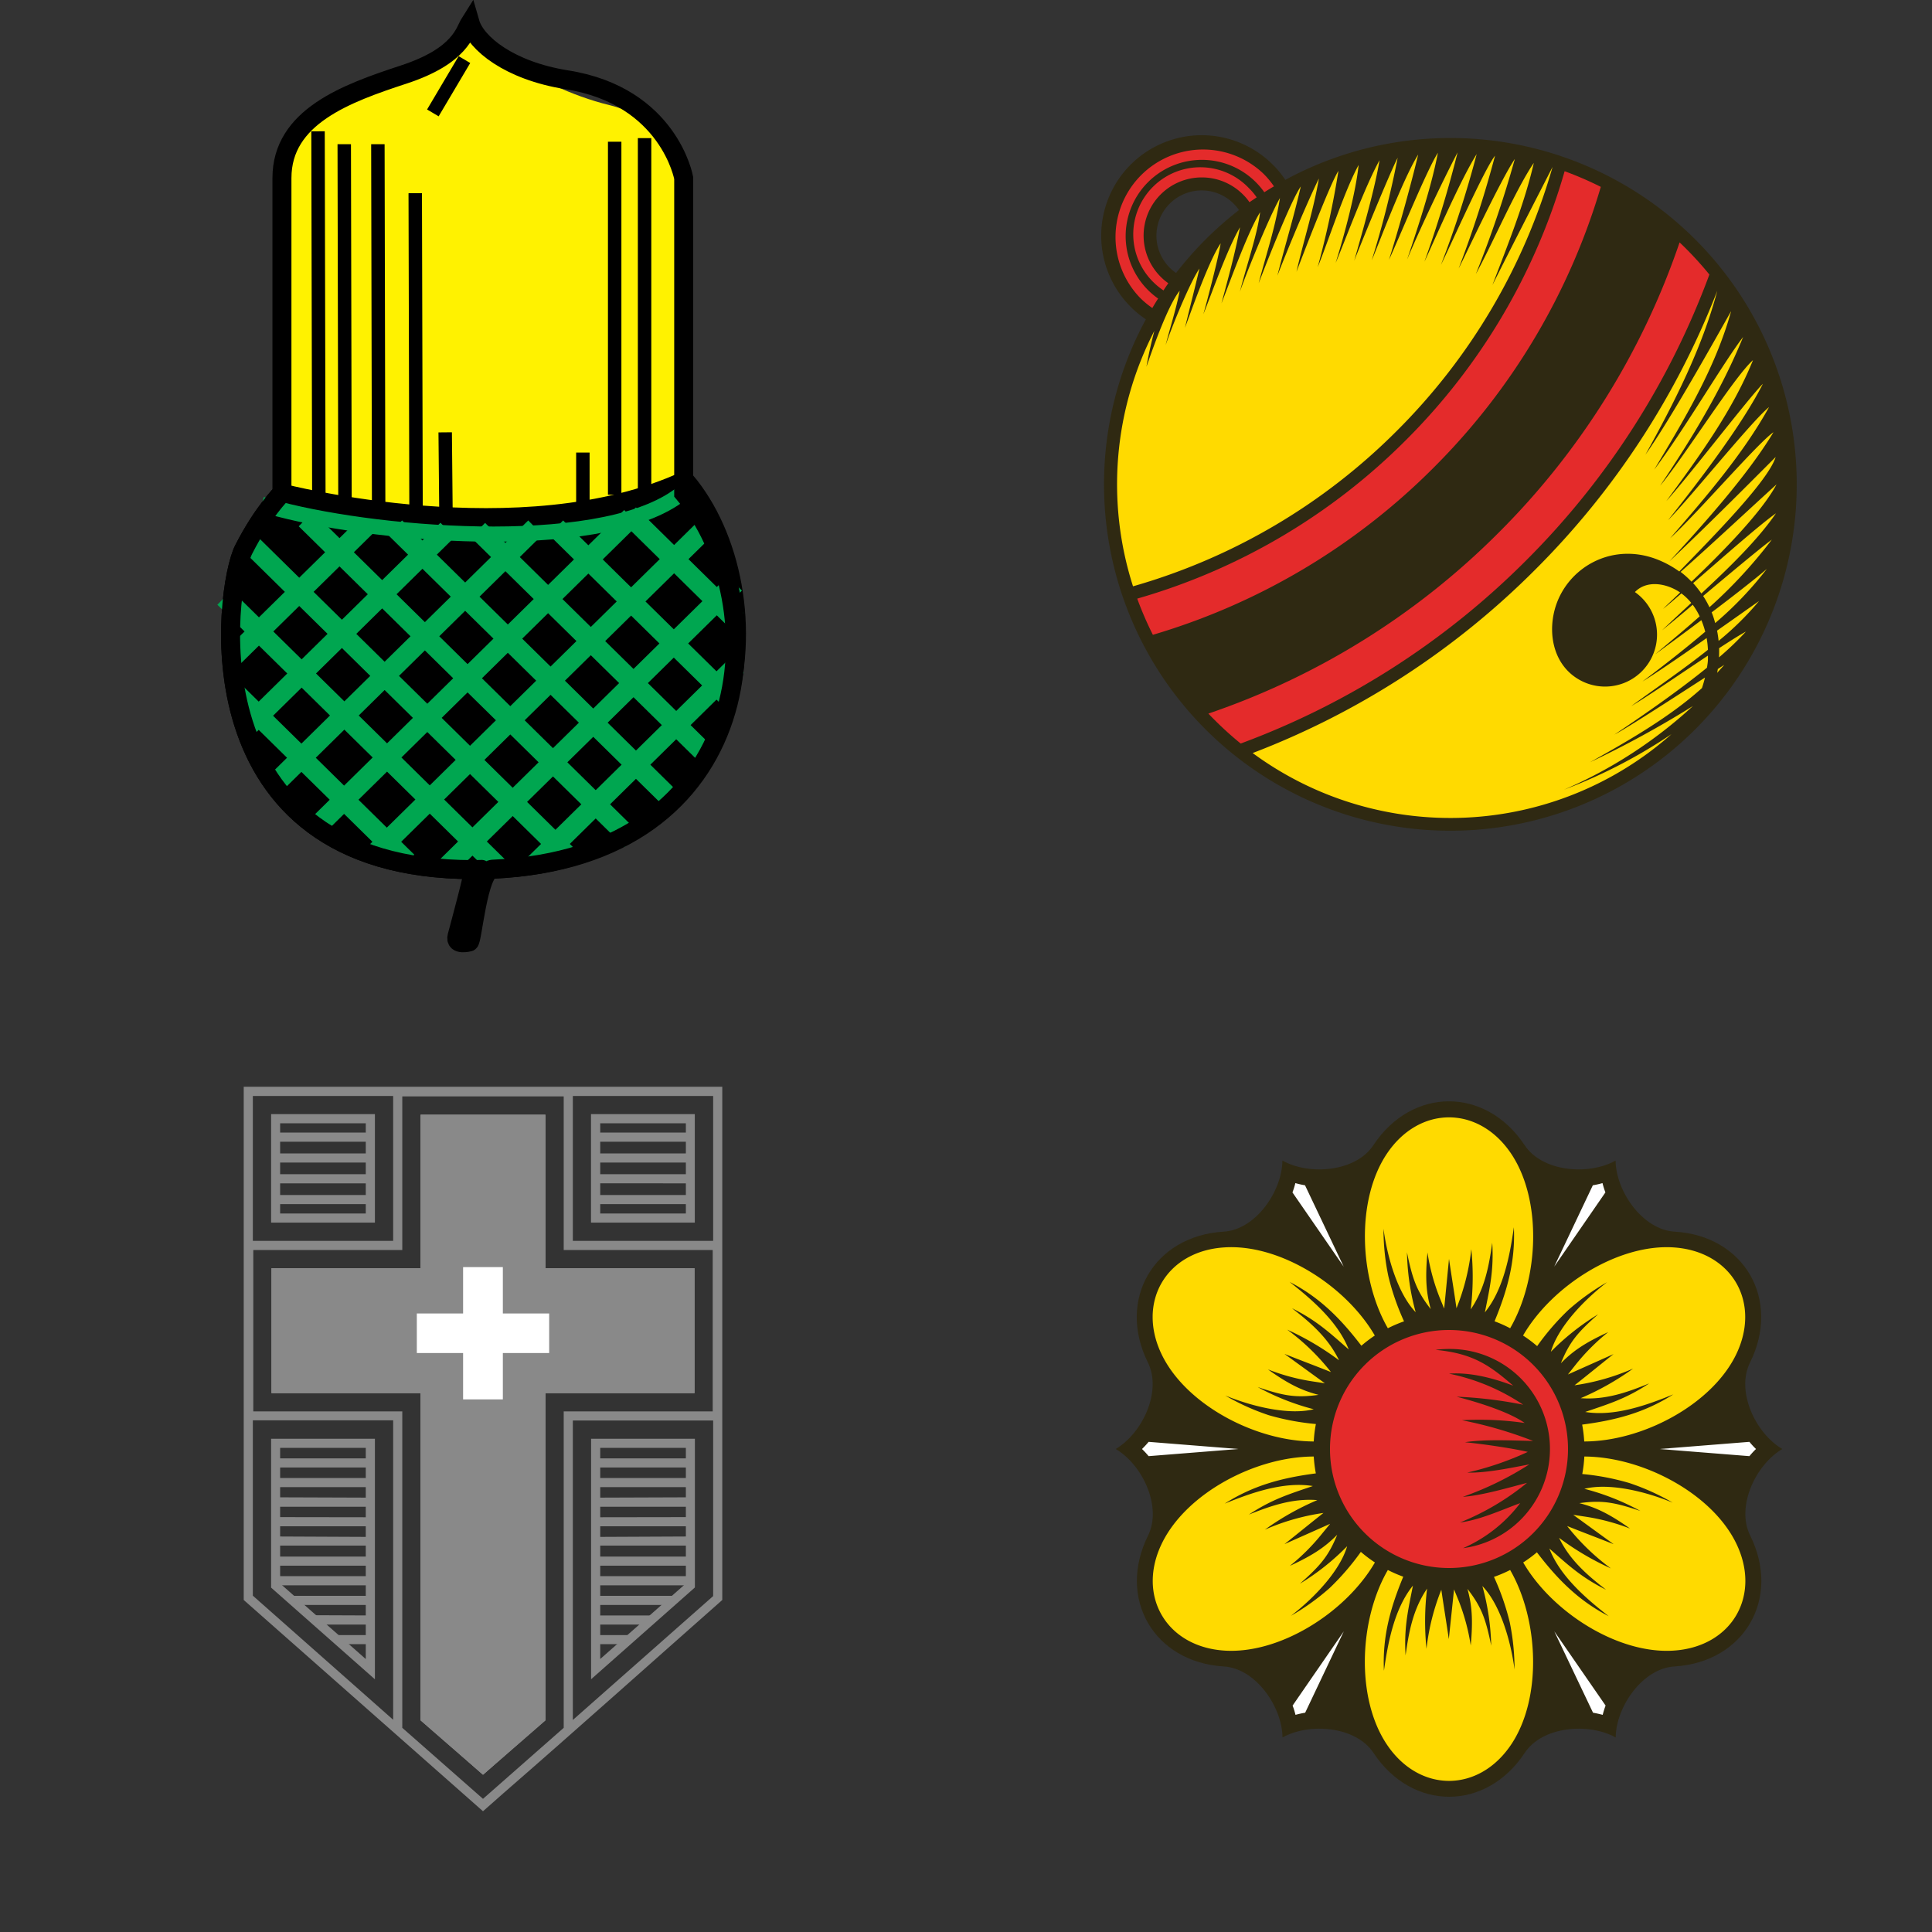 <svg viewBox="0 0 400 400" xmlns="http://www.w3.org/2000/svg">
    <rect x="0" y="0" width="400" height="400" fill="#333333" stroke="none"/>
    <g transform="translate(0,0)">
        <path
            style="fill:none;stroke-width:13.752;stroke-linecap:butt;stroke-linejoin:miter;stroke:rgb(13.725%,12.157%,12.549%);stroke-opacity:1;stroke-miterlimit:3.864;"
            d="M 248.775 -137.849 L 248.775 -400.116 "
            transform="matrix(0.286,0,0,0.286,-9.336,143.303)" />
        <path style=" stroke:none;fill-rule:nonzero;fill:rgb(100%,94.902%,0%);fill-opacity:1;"
            d="M 139.934 104.254 C 139.934 88.676 139.934 39.09 139.934 39.09 C 139.934 39.09 141.969 25.652 126.145 21.758 C 110.316 17.867 97.23 6.922 97.23 6.922 C 97.23 6.922 94.164 11.984 84.516 16.051 C 73.016 20.906 56.836 26.395 56.836 39.09 C 56.836 57.539 56.836 104.254 56.836 104.254 C 56.836 104.254 113.031 117.219 139.934 104.254 " />
        <path
            style="fill-rule:evenodd;fill:rgb(0%,0%,0%);fill-opacity:1;stroke-width:13.752;stroke-linecap:butt;stroke-linejoin:miter;stroke:rgb(0%,0%,0%);stroke-opacity:1;stroke-miterlimit:3.864;"
            d="M 528.625 -153.161 C 410.91 -98.665 236.744 -144.056 236.744 -144.056 C 236.744 -144.056 222.881 -130.425 209.017 -103.204 C 195.181 -75.929 167.482 128.466 375.226 128.466 C 376.607 128.466 388.119 128.206 389.062 128.165 C 583.558 119.839 596.314 -73.29 528.625 -153.175 Z M 528.625 -153.161 "
            transform="matrix(0.286,0,0,0.286,-9.336,143.303)" />
        <path
            style="fill:none;stroke-width:9.73;stroke-linecap:butt;stroke-linejoin:miter;stroke:rgb(0%,0%,0%);stroke-opacity:1;stroke-miterlimit:3.864;"
            d="M 499.258 -145.6 L 499.258 -401.073 "
            transform="matrix(0.286,0,0,0.286,-9.336,143.303)" />
        <path
            style="fill:none;stroke-width:14.596;stroke-linecap:square;stroke-linejoin:miter;stroke:rgb(0%,65.098%,31.373%);stroke-opacity:1;stroke-miterlimit:5;"
            d="M 424.049 120.386 L 560.74 -14.118 "
            transform="matrix(0.286,0,0,0.286,-9.336,143.303)" />
        <path
            style="fill:none;stroke-width:10.995;stroke-linecap:square;stroke-linejoin:miter;stroke:rgb(0%,65.098%,31.373%);stroke-opacity:1;stroke-miterlimit:5;"
            d="M 227.392 -134.444 C 298.39 -113.977 463.287 -99.349 522.842 -141.485 "
            transform="matrix(0.286,0,0,0.286,-9.336,143.303)" />
        <path
            style="fill:none;stroke-width:9.73;stroke-linecap:butt;stroke-linejoin:miter;stroke:rgb(0%,0%,0%);stroke-opacity:1;stroke-miterlimit:3.864;"
            d="M 477.615 -142.934 L 477.615 -398.448 M 454.592 -128.292 L 454.592 -173.436 M 355.484 -129.495 L 354.924 -188.079 M 333.828 -130.835 L 333.24 -361.192 M 306.758 -130.835 L 306.197 -396.671 M 282.394 -130.835 L 281.847 -396.671 M 263.459 -140.132 L 262.871 -406.009 M 345.996 -419.325 L 368.855 -457.921 "
            transform="matrix(0.286,0,0,0.286,-9.336,143.303)" />
        <path
            style="fill:none;stroke-width:14.596;stroke-linecap:square;stroke-linejoin:miter;stroke:rgb(0%,65.098%,31.373%);stroke-opacity:1;stroke-miterlimit:5;"
            d="M 359.531 122.997 L 559.4 -73.604 M 308.097 112.798 L 541.804 -117.108 M 266.138 93.233 L 484.41 -121.511 M 235.008 63.06 L 414.957 -113.977 M 213.365 23.521 L 351.424 -112.309 M 203.877 -27.981 L 293.222 -115.85 M 560.248 -57.294 L 493.078 -123.411 M 553.248 -2.962 L 440.373 -113.977 M 540.437 41.827 L 383.894 -112.186 M 514.625 73.765 L 323.793 -113.977 M 484.738 101.724 L 259.207 -120.157 M 441.343 116.394 L 215.224 -106.102 M 388.474 121.712 L 200.322 -63.378 M 322.22 117.72 L 208.293 5.638 "
            transform="matrix(0.286,0,0,0.286,-9.336,143.303)" />
        <path
            style="fill:none;stroke-width:13.752;stroke-linecap:square;stroke-linejoin:miter;stroke:rgb(0%,0%,0%);stroke-opacity:1;stroke-miterlimit:5;"
            d="M 527.586 -144.056 C 527.586 -198.565 527.586 -372.157 527.586 -372.157 C 527.586 -372.157 517.086 -431.548 442.984 -443.292 C 401.025 -449.95 377.099 -469.925 372.902 -484.567 C 369.047 -478.483 366.408 -460.696 324.845 -447.079 C 283.31 -433.448 236.744 -416.591 236.744 -372.157 C 236.744 -307.558 236.744 -144.056 236.744 -144.056 C 236.744 -144.056 222.881 -130.425 209.017 -103.204 C 195.181 -75.929 167.482 128.466 375.226 128.466 C 389.062 128.165 375.226 128.466 375.226 128.466 C 376.607 128.466 365.424 169.413 363.523 176.618 C 361.623 183.796 372.314 180.843 372.314 180.843 C 374.584 180.816 378.631 128.78 389.062 128.179 C 583.558 119.839 595.234 -64.184 527.586 -144.056 Z M 527.586 -144.056 "
            transform="matrix(0.286,0,0,0.286,-9.336,143.303)" />
    </g>
    <g transform="translate(0,200)">
        <polygon fill="#898989" fill-rule="evenodd"
            points="87.08 156.19 100 167.43 112.92 156.19 112.92 88.43 143.78 88.43 143.78 62.58 112.92 62.58 112.92 30.8 87.08 30.8 87.08 62.58 56.22 62.58 56.22 88.43 87.08 88.43 87.08 156.19" />
        <polygon fill="#898989" fill-rule="evenodd"
            points="87.08 156.02 100 167.43 112.92 156.02 112.92 88.43 143.78 88.43 143.78 62.58 112.92 62.58 112.92 30.8 87.08 30.8 87.08 62.58 56.22 62.58 56.22 88.43 87.08 88.43 87.08 156.02" />
        <path fill="#898989" fill-rule="evenodd"
            d="M124.27,32.56v1.93H142V32.56Zm0,3.82V38.8H142V36.38Zm0,4.31V43.1H142V40.69Zm0,4.3v2.42H142V45Zm0,4.31v1.94H142V49.3ZM75.73,36.38H58V38.8H75.73ZM58,34.49H75.73V32.56H58ZM75.73,49.3H58v1.94H75.73ZM58,47.41H75.73V45H58Zm0-4.31H75.73V40.69H58Zm64.36-12.43V53.13h21.49V30.67ZM77.62,53.13V30.67H56.13V53.13Z" />
        <path fill="#898989" fill-rule="evenodd"
            d="M75.73,143.49V99.77H58v28.08ZM142,99.77H124.27v43.71L142,127.85ZM77.62,147.68V97.88H56.13V128.7Zm66.25-49.8H122.38v49.79l21.49-19Z" />
        <path fill="#898989" fill-rule="evenodd"
            d="M81.4,56.91v-30H52.35v30Zm37.2-30v30h29.05v-30ZM147.65,94.1H118.6v62l29.05-25.65Zm-43.37,77.12L100,175,50.46,131.26V25h99.08V131.26C134.41,144.62,119.48,158,104.28,171.22ZM81.4,156.06v-62H52.35v36.31Zm1.89,1.67L100,172.43l16.71-14.7V92.21h30.85V58.8H116.71V27H83.29V58.8H52.44V92.21H83.29Z" />
        <polygon fill="#898989" fill-rule="evenodd"
            points="56.22 62.58 56.22 88.43 87.08 88.43 87.08 156.19 100 167.43 112.92 156.19 112.92 88.43 143.78 88.43 143.78 62.58 112.92 62.58 112.92 30.8 87.08 30.8 87.08 62.58 56.22 62.58" />
        <path fill="#898989" fill-rule="evenodd"
            d="M76.46,106v1.89H56.77V106Zm0-4.06v1.89H56.77v-1.89Zm0,8.13v1.89H56.77V110Zm0,4.06V116H56.77v-1.9Zm0,4.07V120H56.77v-1.89Zm0,4.07v1.89H56.77v-1.89Zm0,4.06v1.89H57.15l-.38-.35v-1.54Zm0,4.07v1.89H61.61l-2.08-1.89Zm0,4.06v1.89H66.06L64,134.41Zm0,4.07v1.88H70.51l-2.07-1.88Z" />
        <path fill="#898989" fill-rule="evenodd"
            d="M123.55,106v1.89h19.69V106Zm0-4.06v1.89h19.69v-1.89Zm0,8.13v1.89h19.69V110Zm0,4.06V116h19.69v-1.9Zm0,4.07V120h19.69v-1.89Zm0,4.07v1.89h19.69v-1.89Zm0,4.06v1.89h19.3l.39-.35v-1.54Zm0,4.07v1.89H138.4l2.07-1.89Zm0,4.06v1.89H134l2.07-1.89Zm0,4.07v1.88h5.94l2.07-1.88Z" />
        <polygon fill="#fff"
            points="104.11 71.94 104.11 62.34 95.88 62.34 95.88 71.94 86.3 71.94 86.3 80.13 95.88 80.13 95.88 89.73 104.11 89.73 104.11 80.13 113.7 80.13 113.7 71.94 104.11 71.94" />
    </g>
    <g transform="translate(200,0)">
        <path fill="#2f2912" fill-rule="evenodd"
            d="m49.59 49.59a74.69 74.69 0 0 0-6.1 6.93 10.23 10.23 0 0 1-1.31-1.09 9.37 9.37 0 1 1 14.34-11.94 74.69 74.69 0 0 0-6.93 6.1zm-12.35 16.52a71.71 71.71 0 1 0 28.87-28.87 20.16 20.16 0 0 0-2.59-3.15 20.81 20.81 0 0 0-29.43 29.43 20.16 20.16 0 0 0 3.15 2.59z" />
        <path fill="#ffda00" fill-rule="evenodd"
            d="M69.31,38.61c-1.38,6.13-3.35,12.5-4.84,18.46.76-2,5.36-13.5,8.59-20.11C72,43.31,69.85,50,68.42,56.27c.92-2.38,7-18.38,8.69-20.89a187.27,187.27,0,0,1-4.3,19.94c2.18-5.3,5.61-16,8.48-21.16-.59,5.58-2.78,13.9-4.76,20.28,1.81-4.2,6.1-15.93,9.09-21.27-1,6-3.33,14.07-5.25,20.83.85-2.2,7.36-18.19,9-21.33A195.7,195.7,0,0,1,84,53.89C85.05,51.6,90.32,37.27,93.62,32c-1.44,6-3.89,14.94-6.05,21.8C90,48.54,95.34,35.37,97.7,31.63c-1.28,6.74-3.85,14.58-6.38,22.12,2.06-5,7-15.59,10.46-22.2a235.55,235.55,0,0,1-6.87,22.63c1.43-2.93,7.23-16.56,10.82-22.28a214.19,214.19,0,0,1-7.4,22.94c2.17-4.36,9-19.85,11.2-22.6A230,230,0,0,1,102,55.58c1.37-2.63,8.68-18.32,11.63-22.67a226.05,226.05,0,0,1-8.07,23.82c3.37-6.09,8.29-17.6,12-23-1.93,8.42-5.42,17-8.57,25.29,3.92-7.82,7.94-15.66,12.45-24.45A126.17,126.17,0,0,1,89.2,89.2a126.12,126.12,0,0,1-54.62,32.19A69.2,69.2,0,0,1,39,68.5c-.64,2.44-1.21,4.93-1.64,7.42.68-1.91,4.24-12.46,6.88-15.72-.65,3.52-2.13,8.13-2.91,11.27,1.34-4,5-12.91,7-15.87-1,4.31-2,8.11-3,12.28,1.49-4,5-14,7.39-17.49-.41,2.86-3,12.7-3.58,14.67,1.54-3.75,4.87-13.37,7.59-18-1.1,5.77-2.48,10.65-3.84,15.76,1.49-3.73,5.37-14.66,8-18.88-.59,4.74-2.87,11.23-4.19,16.5C57.29,58.51,62.4,45.59,65,41c-1,6.29-2.87,11.72-4.41,17.64C61.43,56.5,67,42,69.31,38.61ZM146.06,152a69.05,69.05,0,0,1-86.71,3.91,166.57,166.57,0,0,0,58.53-38,166.63,166.63,0,0,0,37.66-57.69c-3.12,11.81-8.92,23.2-14.87,33.91,5.16-7.25,14.47-23.93,17.74-29.71-3.24,11.74-9.62,22.3-15.93,32.82,6.06-8,14.46-22.36,18.41-27.46-4.49,11-10.74,21.18-17.18,30.78,5.1-6.1,15.2-22.39,19.23-26-4.2,10.41-11.18,20-17.95,29.19,5.1-5.69,17.2-21.54,20-24.29-4.3,8.45-12.71,19.53-19.64,28.24,4.39-4.39,17.35-20.56,20.91-23.41-5.27,9.54-12.92,18.44-20.48,27.15,5.57-5.09,18.25-19.84,21.4-21.95-5.34,8.84-14.26,18.8-21.55,26.74,7.52-7.11,14.94-14.53,22-21.61-1.52,4.9-12.76,16.3-19.95,23.7a20.57,20.57,0,0,0-3.64-2.1c-10-4.52-19.91,1.32-22.19,10.13-1.38,5.34,0,11.39,5,14.31a10.76,10.76,0,0,0,11.64-18.08c2.51-2.6,6.65-1.77,9.37.09-1.66,1.58-2.93,2.78-3.53,3.39.76-.59,2.1-1.74,3.79-3.2l.24.19a11.22,11.22,0,0,1,1.8,1.78c-2.05,1.9-4.1,3.8-6.05,5.67,1.72-1.41,4-3.27,6.35-5.29a14.4,14.4,0,0,1,1.44,2.4c-3.06,2.71-6.17,5.3-9.25,7.88,2.62-1.9,6.07-4.45,9.6-7.09a18.12,18.12,0,0,1,.8,2.39c-4,3.4-8.42,6.87-13,10.31,2.5-1.51,8-5.27,13.29-9a18.25,18.25,0,0,1,.27,2.43c-5,4-10.63,7.82-15.89,11.67,3.39-2,10.27-6.73,15.89-10.46l0,.69c0,.61-.11,1.21-.2,1.81-5.87,4.77-12.94,9.67-19.17,13.86,3-1.6,12.84-8,18.76-11.82-.18.74-.39,1.46-.63,2.18-6.52,5.88-14.94,10.75-23.17,15.35a207.31,207.31,0,0,0,21.31-11.64A94.45,94.45,0,0,1,123.8,163.5,108.56,108.56,0,0,0,146.06,152Zm1.86-33.57c6.76-6,13.33-12.17,19.89-18.14-3.13,5.9-11.65,14.44-17.6,20.14A19.19,19.19,0,0,0,147.92,118.38Zm2.6,2.32c5.78-5,13.66-12,17.18-14.48-3.85,5.59-9.6,11.15-15.45,16.61A21.76,21.76,0,0,0,150.52,120.7Zm2.08,2.66c5.62-4.72,11.65-9.77,14.24-11.69a99,99,0,0,1-12.92,14A19.48,19.48,0,0,0,152.6,123.36Zm1.77,3.38c4.51-3.41,8.87-6.8,11.43-9a73.83,73.83,0,0,1-10.69,11.21A19,19,0,0,0,154.37,126.74Zm1.12,3.78c3.44-2.41,6.62-4.67,8.7-6.13a61.77,61.77,0,0,1-8.37,8.25C155.74,131.93,155.63,131.21,155.49,130.52Zm.43,3.63c2.44-1.59,4.46-2.86,5.55-3.43a64.36,64.36,0,0,1-5.57,5.33C155.93,135.42,155.94,134.78,155.92,134.15Zm-.26,4.31,1.33-.86c-.47.56-1,1.11-1.47,1.66Z" />
        <path fill="#e42b2b" fill-rule="evenodd"
            d="M40.28,40.28a12.05,12.05,0,0,0,0,17,10.84,10.84,0,0,0,1.61,1.36c-.35.49-.7,1-1,1.49A13.5,13.5,0,0,1,39,58.62,13.88,13.88,0,1,1,58.62,39a12.41,12.41,0,0,1,1.56,1.86l-1.49,1a10.84,10.84,0,0,0-1.36-1.61A12.05,12.05,0,0,0,40.28,40.28ZM39.8,61.77c-.42.66-.83,1.32-1.22,2A17.87,17.87,0,0,1,36,61.62,18.12,18.12,0,0,1,61.62,36a17.87,17.87,0,0,1,2.14,2.58c-.67.39-1.33.8-2,1.22a15.79,15.79,0,1,0-22,22Z" />
        <path fill="#e42b2b" fill-rule="evenodd"
            d="M153.91,56.84A163.68,163.68,0,0,1,116,116a163.68,163.68,0,0,1-59.13,37.94,70.61,70.61,0,0,1-5.34-4.82q-.69-.68-1.35-1.38a155.73,155.73,0,0,0,60.1-37.46,155.7,155.7,0,0,0,37.46-60.09c.47.44.93.88,1.38,1.34A70.61,70.61,0,0,1,153.91,56.84ZM38.69,131.43a71.42,71.42,0,0,1-3.24-7.49A128.72,128.72,0,0,0,91.1,91.1a128.72,128.72,0,0,0,32.84-55.65,71.42,71.42,0,0,1,7.49,3.24A136.87,136.87,0,0,1,96.82,96.82,136.77,136.77,0,0,1,38.69,131.43Z" />
    </g>
    <g transform="translate(200,200)">
        <path fill="#2f2912" fill-rule="evenodd"
            d="M146.7,55c14.47.84,22.07,14.1,15.63,27.09C159.37,88,163.41,96.7,169,100c-5.57,3.3-9.61,12-6.64,17.92,6.44,13-1.18,26.18-15.64,27.1-6.58.35-12.13,8.26-12.21,14.71-5.63-3.16-15.25-2.3-18.85,3.21-8,12.08-23.25,12.08-31.28,0-3.6-5.51-13.22-6.37-18.85-3.21-.07-6.45-5.63-14.36-12.2-14.71-14.47-.92-22.08-14.1-15.64-27.09C40.63,112,36.59,103.3,31,100c5.57-3.3,9.61-12,6.65-17.93C31.23,69.08,38.84,55.9,53.31,55c6.57-.35,12.13-8.26,12.2-14.72,5.63,3.17,15.26,2.31,18.85-3.21,8-12.07,23.25-12.07,31.28,0,3.6,5.52,13.22,6.38,18.85,3.21C134.57,46.72,140.12,54.6,146.7,55Z" />
        <path fill="#fff" fill-rule="evenodd"
            d="M132.38,46.88a18.89,18.89,0,0,1-.6-1.93,17.81,17.81,0,0,1-2,.45l-8,16.85ZM70.19,45.4a18,18,0,0,1-2-.45,16.68,16.68,0,0,1-.6,1.93L78.2,62.25ZM37.81,98.52A18.91,18.91,0,0,1,36.44,100a18.91,18.91,0,0,1,1.37,1.48L56.41,100Zm29.81,54.6a17.14,17.14,0,0,1,.6,1.92c.66-.18,1.32-.33,2-.44l8-16.85Zm62.2,1.48c.65.11,1.3.26,2,.44a19.5,19.5,0,0,1,.6-1.92L121.8,137.75Zm32.38-53.12a17,17,0,0,1,1.36-1.48,17,17,0,0,1-1.36-1.48L143.59,100Z" />
        <path fill="#ffda00" fill-rule="evenodd"
            d="M84.64,76.51c-6-10.34-19.65-19-31.12-18.25C41.39,59,35.21,69.72,40.61,80.62,45.72,90.92,60,98.42,72,98.44a26,26,0,0,1,.44-3.61A51.73,51.73,0,0,1,62.68,93a47.7,47.7,0,0,1-9-4.07C59.67,91.36,67,93,72,91.77a50.24,50.24,0,0,1-11.62-4.6C65.75,89,68.28,89.45,73,88.79c-3.3-.86-6-2.07-10.49-5.27A42.69,42.69,0,0,0,71.71,86l2.59.39-8.37-6.08c3.2,1.27,6.43,2.48,9.63,3.76a46.47,46.47,0,0,0-9.06-8.78,57.52,57.52,0,0,1,10.73,6.34C75,77,71.36,73.85,67.5,70.86c5.17,2.58,7.83,5.11,11.74,8.53C77,73.64,71.56,69,67,65.41c6.3,3.24,10.65,7.71,14.86,13.21A27.23,27.23,0,0,1,84.64,76.51Z" />
        <path fill="#e42b2b" fill-rule="evenodd"
            d="M100,75.36A24.64,24.64,0,1,1,75.36,100,24.64,24.64,0,0,1,100,75.36Z" />
        <path fill="#ffda00" fill-rule="evenodd"
            d="M112.66,75c6-10.37,6.61-26.51.25-36.08-6.73-10.11-19.08-10.11-25.81,0-6.37,9.57-5.72,25.72.24,36.08a28.33,28.33,0,0,1,3.35-1.43,51.86,51.86,0,0,1-3.25-9.36,47.63,47.63,0,0,1-1-9.81c.85,6.4,3.11,13.57,6.66,17.28A50.35,50.35,0,0,1,91.3,59.29c1.14,5.53,2,8,4.92,11.75-.9-3.29-1.19-6.21-.68-11.72A43,43,0,0,0,98,68.49l1,2.44L100,60.64c.5,3.4,1.06,6.81,1.55,10.22a46.39,46.39,0,0,0,3.07-12.24,56.42,56.42,0,0,1-.12,12.47c2.92-4.27,3.78-9,4.45-13.8.35,5.76-.51,9.33-1.52,14.42,3.88-4.78,5.18-11.86,6-17.62.33,7.08-1.36,13.08-4,19.47A28.05,28.05,0,0,1,112.66,75Z" />
        <path fill="#ffda00" fill-rule="evenodd"
            d="M128,98.44c11.95,0,26.25-7.53,31.36-17.83,5.4-10.89-.78-21.58-12.91-22.35-11.47-.73-25.12,7.91-31.12,18.25a26.78,26.78,0,0,1,2.92,2.19,51.46,51.46,0,0,1,6.48-7.5,47.62,47.62,0,0,1,8-5.74c-5.12,3.94-10.2,9.47-11.64,14.41a50.45,50.45,0,0,1,9.79-7.76c-4.23,3.74-5.92,5.7-7.72,10.14,2.39-2.43,4.78-4.14,9.8-6.45a43,43,0,0,0-6.71,6.71l-1.63,2.06,9.45-4.22c-2.7,2.13-5.37,4.33-8.08,6.46a46.57,46.57,0,0,0,12.13-3.46,56.45,56.45,0,0,1-10.85,6.13c5.16.39,9.66-1.22,14.18-3.06-4.82,3.19-8.34,4.23-13.25,5.91,6.08,1,12.86-1.44,18.24-3.64-6,3.83-12,5.36-18.87,6.26A29.41,29.41,0,0,1,128,98.44Z" />
        <path fill="#ffda00" fill-rule="evenodd"
            d="M115.36,123.49c6,10.34,19.65,19,31.12,18.25,12.13-.77,18.31-11.46,12.91-22.35-5.1-10.3-19.41-17.8-31.37-17.83a27.71,27.71,0,0,1-.43,3.62,51,51,0,0,1,9.73,1.86,47.78,47.78,0,0,1,9,4.07c-6-2.47-13.3-4.1-18.3-2.87a50.14,50.14,0,0,1,11.61,4.59c-5.36-1.79-7.89-2.28-12.64-1.62,3.3.86,6,2.07,10.49,5.26a43.86,43.86,0,0,0-9.17-2.45l-2.59-.39,8.37,6.08c-3.2-1.27-6.43-2.48-9.63-3.76a46.4,46.4,0,0,0,9.06,8.77,56.41,56.41,0,0,1-10.73-6.33c2.24,4.66,5.88,7.76,9.73,10.75-5.17-2.58-7.83-5.11-11.74-8.53,2.21,5.75,7.69,10.43,12.28,14-6.3-3.25-10.65-7.71-14.86-13.22A27.23,27.23,0,0,1,115.36,123.49Z" />
        <path fill="#ffda00" fill-rule="evenodd"
            d="M87.34,125.05c-6,10.37-6.61,26.51-.24,36.08,6.73,10.11,19.08,10.11,25.81,0,6.36-9.57,5.71-25.72-.25-36.08a27.64,27.64,0,0,1-3.35,1.43,52.17,52.17,0,0,1,3.26,9.36,48.41,48.41,0,0,1,1,9.81c-.85-6.4-3.1-13.57-6.66-17.28a50.36,50.36,0,0,1,1.83,12.35c-1.13-5.54-2-8-4.92-11.76.9,3.29,1.19,6.21.68,11.72a43,43,0,0,0-2.46-9.17l-1-2.44c-.35,3.43-.72,6.86-1.08,10.29-.49-3.4-1.06-6.81-1.55-10.22a46.81,46.81,0,0,0-3.07,12.23,56.34,56.34,0,0,1,.12-12.46c-2.92,4.27-3.78,9-4.45,13.81-.35-5.77.52-9.34,1.52-14.43-3.88,4.79-5.18,11.86-6,17.62-.34-7.08,1.35-13.08,4-19.47A28.05,28.05,0,0,1,87.34,125.05Z" />
        <path fill="#ffda00" fill-rule="evenodd"
            d="M72,101.56c-12,0-26.26,7.53-31.37,17.83-5.4,10.89.78,21.58,12.91,22.35,11.47.73,25.12-7.91,31.12-18.25a28,28,0,0,1-2.91-2.19,52.16,52.16,0,0,1-6.48,7.5,48.16,48.16,0,0,1-8,5.74c5.12-3.94,10.2-9.47,11.64-14.41a49.64,49.64,0,0,1-9.78,7.76c4.23-3.74,5.92-5.7,7.72-10.13-2.4,2.42-4.79,4.13-9.8,6.44a43,43,0,0,0,6.7-6.71l1.64-2-9.46,4.21c2.71-2.14,5.37-4.33,8.08-6.46a46.57,46.57,0,0,0-12.13,3.46,56,56,0,0,1,10.86-6.12c-5.16-.4-9.67,1.2-14.18,3,4.82-3.19,8.34-4.23,13.25-5.91-6.08-1-12.86,1.45-18.25,3.64,6-3.83,12-5.36,18.87-6.26A27.44,27.44,0,0,1,72,101.56Z" />
        <path fill="#2f2912" fill-rule="evenodd"
            d="M103.79,104.88c3.87.13,9.12-1,12.83-1.69a65.39,65.39,0,0,1-13.75,6.71c3.88-.25,9.58-1.93,13.28-2.89a53,53,0,0,1-13.87,8.2c4.12-.51,8.66-2.62,12.46-4a29.82,29.82,0,0,1-11.83,9.32A20.71,20.71,0,0,0,100,79.29a21.55,21.55,0,0,0-2.79.18c7.54.72,11,3,16.08,7.42-4.09-1.56-8.88-2.82-13.28-2.49a43,43,0,0,1,15.35,6.43,88,88,0,0,0-13.79-1.66c4.94,1.28,11,3.25,14.1,5.44a66.22,66.22,0,0,0-13-.57,86.2,86.2,0,0,1,14.74,4.29c-4.17-.07-9.9-.4-14.1.27,3.76.36,9.94,1.28,13,2A62.61,62.61,0,0,1,103.79,104.88Z" />
    </g>
</svg>